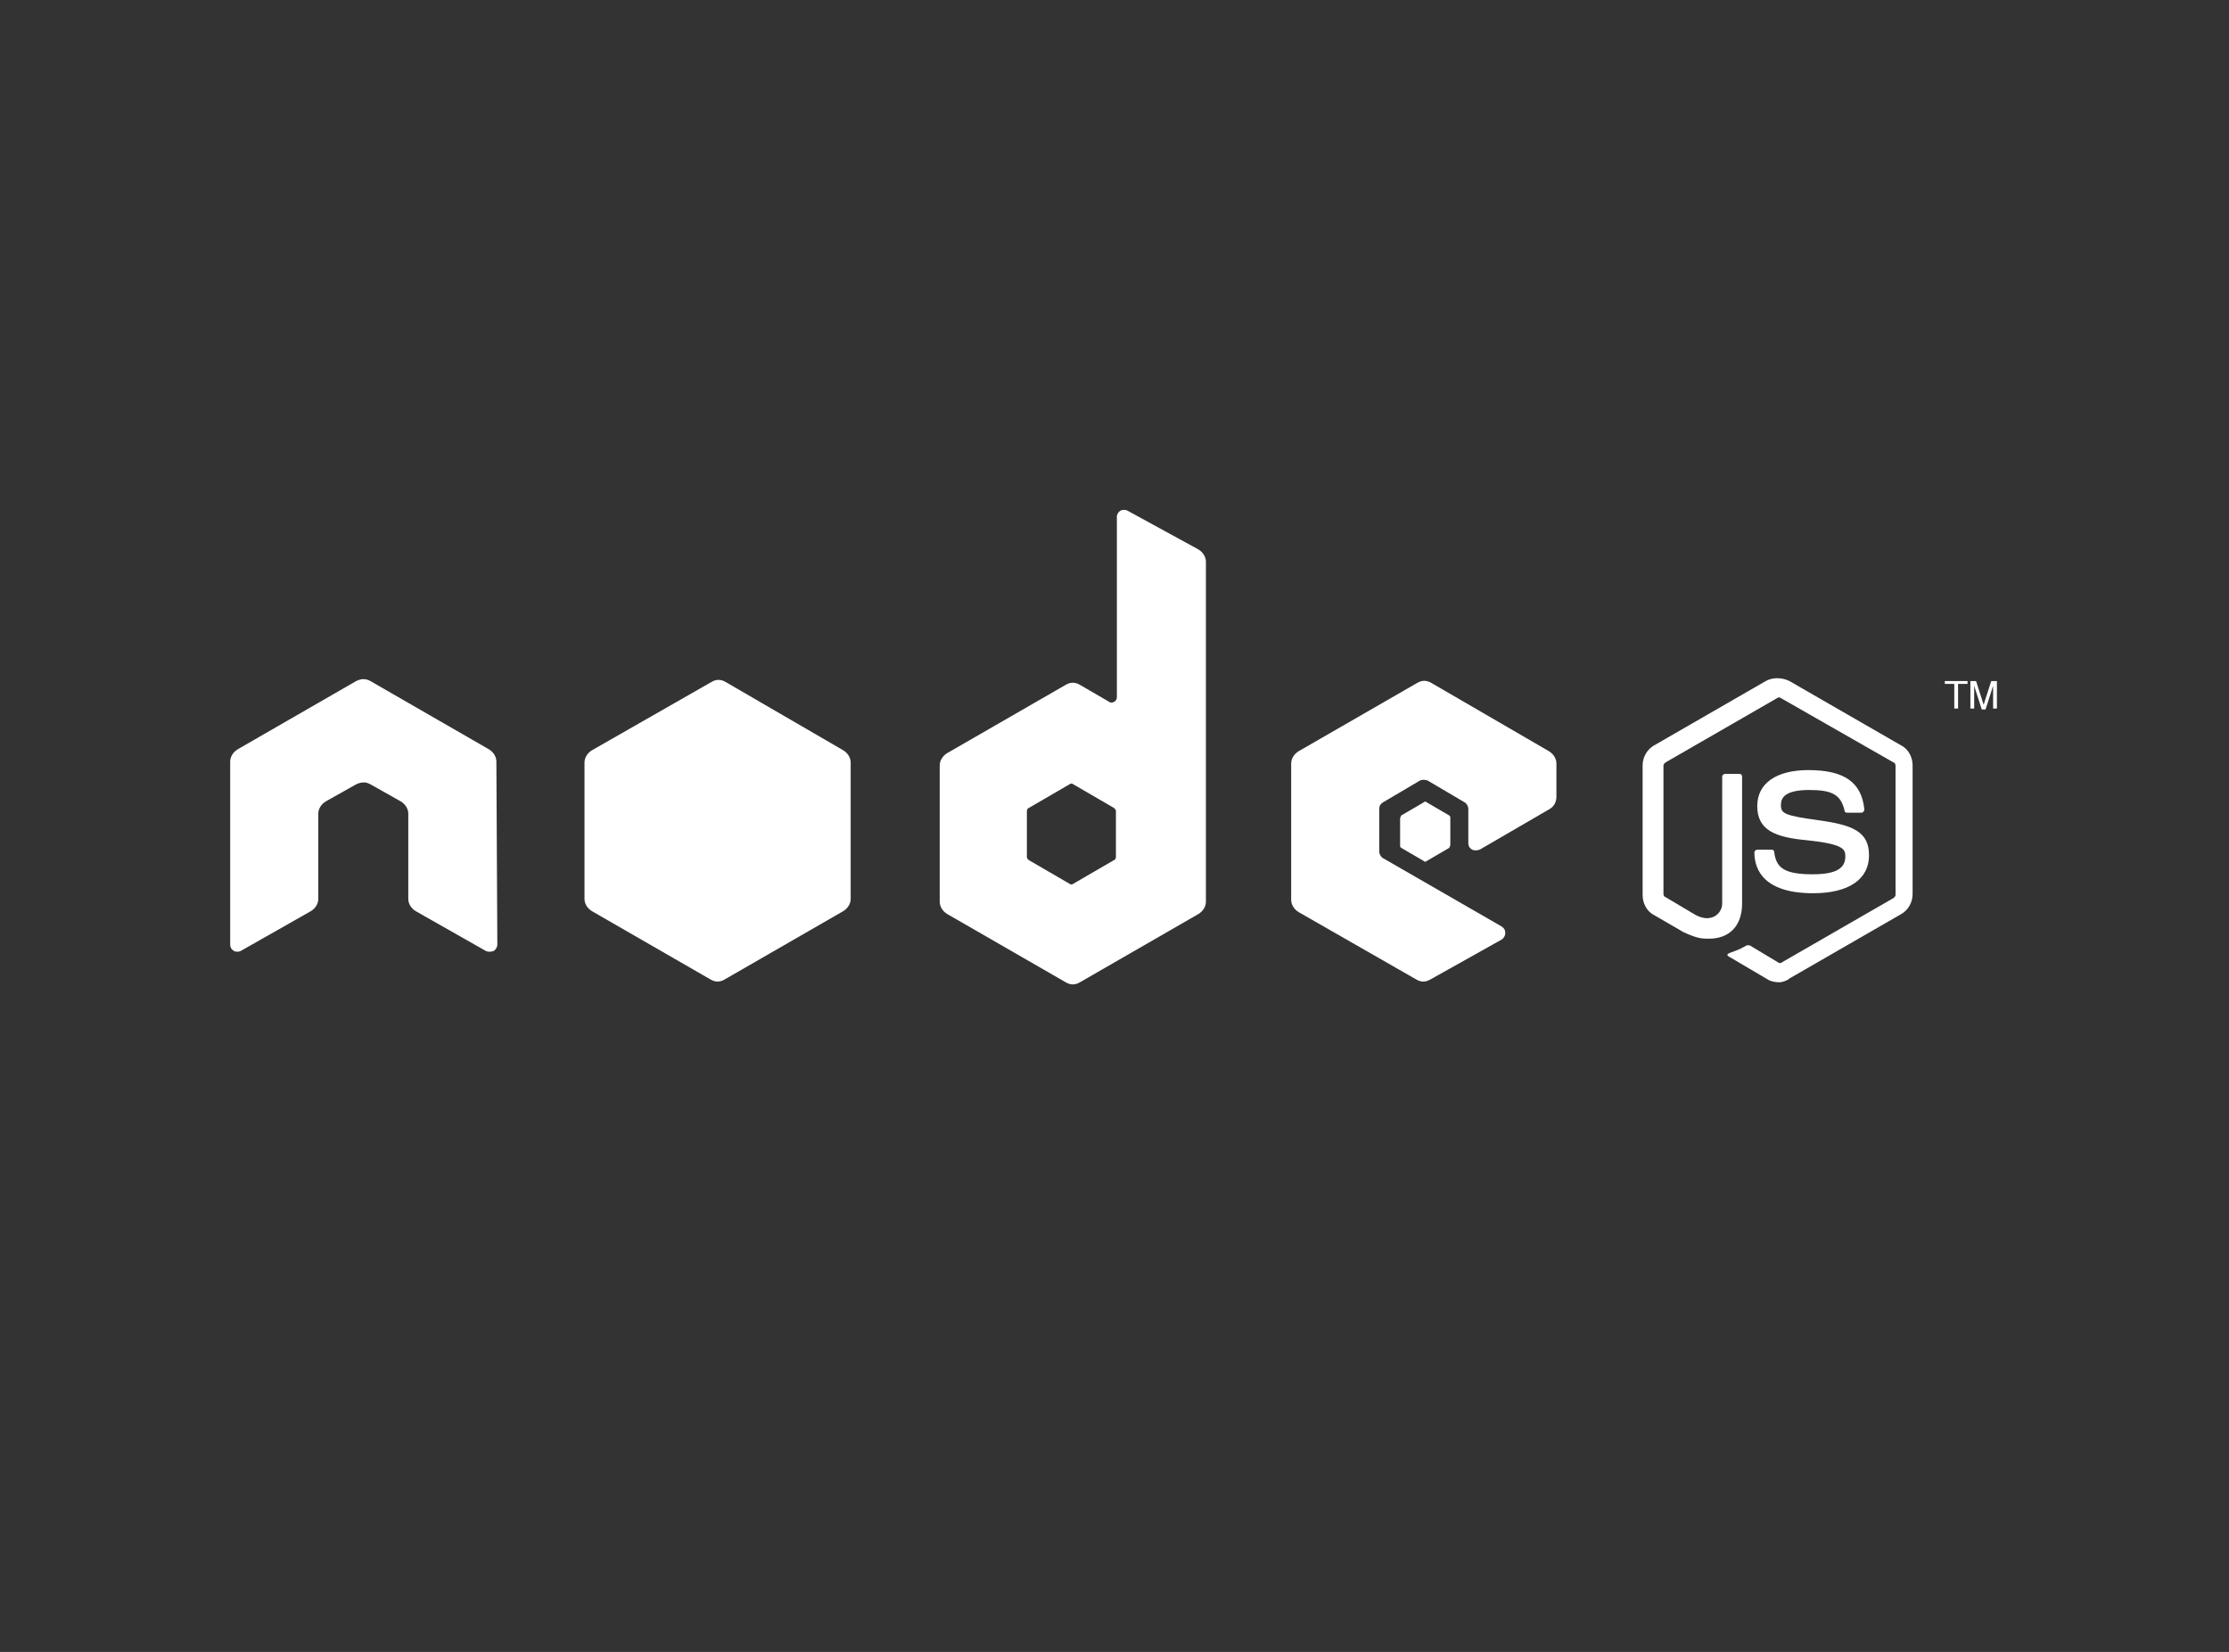 <?xml version="1.0" encoding="utf-8"?>
<!-- Generator: Adobe Illustrator 17.1.0, SVG Export Plug-In . SVG Version: 6.00 Build 0)  -->
<!DOCTYPE svg PUBLIC "-//W3C//DTD SVG 1.0//EN" "http://www.w3.org/TR/2001/REC-SVG-20010904/DTD/svg10.dtd">
<svg version="1.0" id="Layer_1" xmlns="http://www.w3.org/2000/svg" xmlns:xlink="http://www.w3.org/1999/xlink" x="0px" y="0px"
	 width="235.3px" height="174.4px" viewBox="0 0 235.3 174.4" enable-background="new 0 0 235.3 174.4" xml:space="preserve">
<rect x="0" y="0" width="235.3" height="174.4" fill="#333333" stroke="none"/>
<g>
	<path fill-rule="evenodd" clip-rule="evenodd" fill="#FFFFFF" d="M52.4,80.4c0-0.5-0.3-1-0.8-1.3l-12.5-7.2
		c-0.2-0.1-0.4-0.2-0.7-0.2c0,0-0.1,0-0.1,0c-0.2,0-0.5,0.1-0.7,0.2l-12.5,7.2c-0.5,0.3-0.8,0.8-0.8,1.3l0,19.3
		c0,0.3,0.1,0.5,0.4,0.7c0.2,0.1,0.5,0.1,0.7,0l7.4-4.2c0.5-0.3,0.8-0.8,0.8-1.3v-9c0-0.5,0.3-1,0.8-1.3l3.2-1.8
		c0.2-0.1,0.5-0.2,0.8-0.2c0.3,0,0.5,0.1,0.7,0.2l3.2,1.8c0.5,0.3,0.8,0.8,0.8,1.3v9c0,0.5,0.3,1,0.8,1.3l7.4,4.2
		c0.2,0.1,0.5,0.1,0.8,0c0.2-0.1,0.4-0.4,0.4-0.7L52.4,80.4z"/>
	<path fill-rule="evenodd" clip-rule="evenodd" fill="#FFFFFF" d="M119,53.9c-0.2-0.1-0.5-0.1-0.7,0c-0.2,0.1-0.4,0.4-0.4,0.6v19.1
		c0,0.2-0.1,0.4-0.3,0.5c-0.2,0.1-0.4,0.1-0.5,0l-3.1-1.8c-0.5-0.3-1-0.3-1.5,0L100,79.5c-0.5,0.3-0.8,0.8-0.8,1.3v14.4
		c0,0.5,0.3,1,0.8,1.3l12.5,7.2c0.5,0.3,1,0.3,1.5,0l12.5-7.2c0.5-0.3,0.8-0.8,0.8-1.3V59.3c0-0.5-0.3-1-0.8-1.3L119,53.9z
		 M117.8,90.5c0,0.1-0.1,0.3-0.2,0.3l-4.3,2.5c-0.1,0.1-0.3,0.1-0.4,0l-4.3-2.5c-0.1-0.1-0.2-0.2-0.2-0.3v-4.9
		c0-0.1,0.1-0.3,0.2-0.3l4.3-2.5c0.1-0.1,0.3-0.1,0.4,0l4.3,2.5c0.1,0.1,0.2,0.2,0.2,0.3V90.5z"/>
	<path fill-rule="evenodd" clip-rule="evenodd" fill="#FFFFFF" d="M163.6,85.4c0.5-0.3,0.7-0.8,0.7-1.3v-3.5c0-0.5-0.3-1-0.8-1.3
		l-12.4-7.2c-0.5-0.3-1-0.3-1.5,0l-12.5,7.2c-0.5,0.3-0.8,0.8-0.8,1.3V95c0,0.5,0.3,1,0.8,1.3l12.4,7.1c0.5,0.3,1,0.3,1.5,0l7.5-4.2
		c0.2-0.1,0.4-0.4,0.4-0.7c0-0.3-0.1-0.5-0.4-0.7l-12.5-7.2c-0.2-0.1-0.4-0.4-0.4-0.7v-4.5c0-0.3,0.1-0.5,0.4-0.7l3.9-2.3
		c0.2-0.1,0.5-0.1,0.8,0l3.9,2.3c0.2,0.1,0.4,0.4,0.4,0.7v3.6c0,0.3,0.1,0.5,0.4,0.7c0.2,0.1,0.5,0.1,0.8,0L163.6,85.4z"/>
	<path fill-rule="evenodd" clip-rule="evenodd" fill="#FFFFFF" d="M75.1,72c0.5-0.3,1-0.3,1.5,0L89,79.2c0.5,0.3,0.8,0.8,0.8,1.3
		v14.4c0,0.5-0.3,1-0.8,1.3l-12.5,7.2c-0.5,0.3-1,0.3-1.5,0l-12.5-7.2c-0.5-0.3-0.8-0.8-0.8-1.3V80.5c0-0.5,0.3-1,0.8-1.3L75.1,72z"
		/>
	<path fill="#FFFFFF" d="M187.8,103.7c-0.4,0-0.9-0.1-1.2-0.3l-3.9-2.3c-0.6-0.3-0.3-0.4-0.1-0.5c0.8-0.3,0.9-0.3,1.8-0.8
		c0.1,0,0.2,0,0.3,0l3,1.8c0.1,0.1,0.3,0.1,0.4,0l11.8-6.8c0.1-0.1,0.2-0.2,0.2-0.3V80.8c0-0.1-0.1-0.3-0.2-0.3L188,73.7
		c-0.1-0.1-0.3-0.1-0.4,0l-11.8,6.8c-0.1,0.1-0.2,0.2-0.2,0.3v13.6c0,0.1,0.1,0.3,0.2,0.3l3.2,1.9c1.7,0.9,2.8-0.2,2.8-1.2V82
		c0-0.2,0.2-0.3,0.3-0.3h1.5c0.2,0,0.3,0.1,0.3,0.3v13.4c0,2.3-1.3,3.7-3.5,3.7c-0.7,0-1.2,0-2.7-0.7l-3.1-1.8
		c-0.8-0.4-1.2-1.3-1.2-2.1V80.8c0-0.9,0.5-1.7,1.2-2.1l11.8-6.8c0.7-0.4,1.7-0.4,2.5,0l11.8,6.8c0.8,0.4,1.2,1.3,1.2,2.1v13.6
		c0,0.9-0.5,1.7-1.2,2.1l-11.8,6.8C188.7,103.5,188.2,103.7,187.8,103.7z"/>
	<path fill="#FFFFFF" d="M191.4,94.3c-5.1,0-6.2-2.4-6.2-4.3c0-0.2,0.2-0.3,0.3-0.3h1.5c0.2,0,0.3,0.1,0.3,0.3
		c0.2,1.5,0.9,2.3,4,2.3c2.5,0,3.5-0.6,3.5-1.9c0-0.8-0.3-1.3-4.1-1.7c-3.2-0.3-5.2-1-5.2-3.6c0-2.4,2-3.8,5.4-3.8
		c3.8,0,5.6,1.3,5.9,4.1c0,0.1,0,0.2-0.1,0.3c-0.1,0.1-0.2,0.1-0.2,0.1H195c-0.2,0-0.3-0.1-0.3-0.3c-0.4-1.6-1.3-2.1-3.7-2.1
		c-2.7,0-3,0.9-3,1.6c0,0.9,0.4,1.1,4,1.6c3.6,0.5,5.3,1.2,5.3,3.7C197.3,92.8,195.2,94.3,191.4,94.3z"/>
	<g>
		<path fill="#FFFFFF" d="M207.7,71.9v0.3h-1v2.6h-0.4v-2.6h-1v-0.3H207.7z"/>
		<path fill="#FFFFFF" d="M208,71.9h0.6l0.8,2.5l0.8-2.5h0.6v2.9h-0.4v-1.7c0-0.1,0-0.2,0-0.3c0-0.1,0-0.3,0-0.4l-0.8,2.5h-0.4
			l-0.8-2.5v0.1c0,0.1,0,0.2,0,0.3c0,0.1,0,0.3,0,0.3v1.7H208V71.9z"/>
	</g>
	<path fill-rule="evenodd" clip-rule="evenodd" fill="#FFFFFF" d="M150.3,84.7c0.1-0.1,0.2-0.1,0.3,0l2.4,1.4
		c0.1,0.1,0.1,0.1,0.1,0.3v2.8c0,0.1-0.1,0.2-0.1,0.3l-2.4,1.4c-0.1,0.1-0.2,0.1-0.3,0l-2.4-1.4c-0.1-0.1-0.1-0.1-0.1-0.3v-2.8
		c0-0.1,0.1-0.2,0.1-0.3L150.3,84.7z"/>
</g>
</svg>
